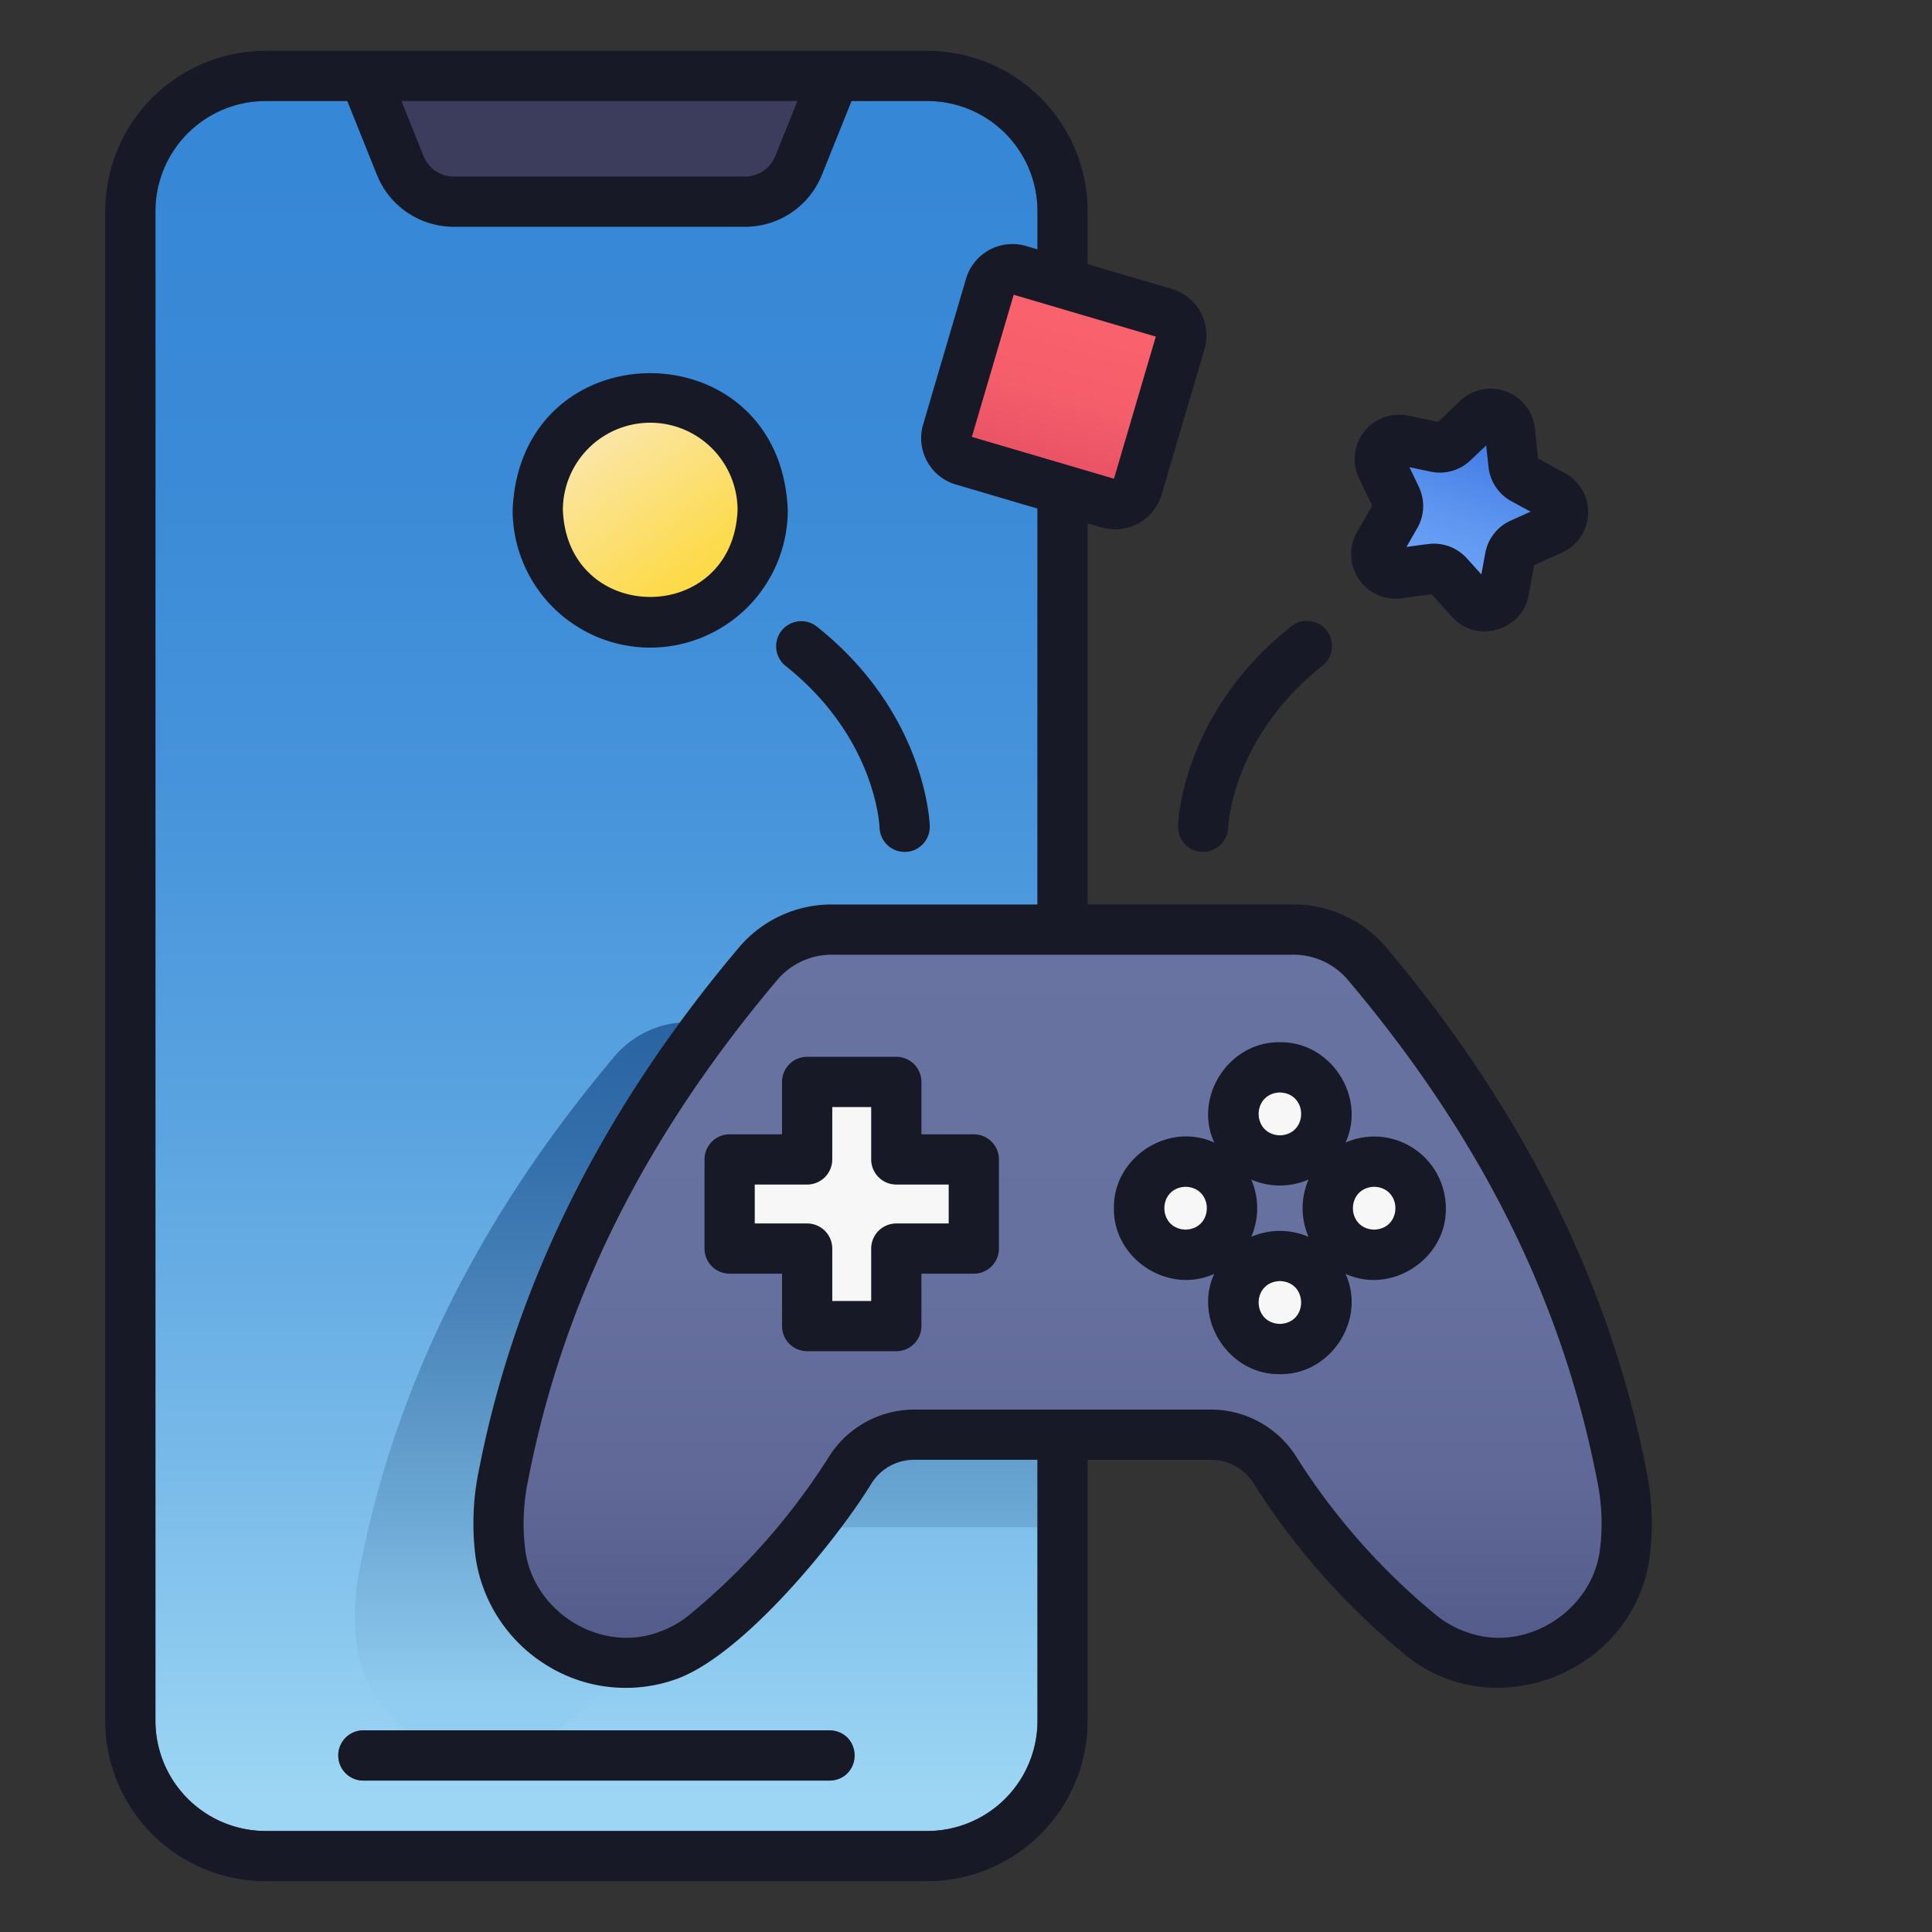 <svg height="512" viewBox="0 0 500 500" width="512" xmlns="http://www.w3.org/2000/svg" xmlns:xlink="http://www.w3.org/1999/xlink"><rect x="0" y="0" width="500" height="500" fill="#333333" stroke="none"/><linearGradient id="linear-gradient" gradientUnits="userSpaceOnUse" x1="154.385" x2="154.385" y1="465.226" y2="41.214"><stop offset="0" stop-color="#9dd6f4"/><stop offset=".204" stop-color="#78bae9"/><stop offset=".407" stop-color="#5ba4e1"/><stop offset=".609" stop-color="#4794db"/><stop offset=".808" stop-color="#3a8ad7"/><stop offset="1" stop-color="#3687d6"/></linearGradient><linearGradient id="linear-gradient-2" gradientUnits="userSpaceOnUse" x1="183.43" x2="183.43" y1="454.315" y2="264.55"><stop offset=".074" stop-color="#91cdf0"/><stop offset=".299" stop-color="#70acd7"/><stop offset=".606" stop-color="#4a84ba"/><stop offset=".85" stop-color="#326ca9"/><stop offset="1" stop-color="#2963a2"/></linearGradient><linearGradient id="linear-gradient-3" gradientUnits="userSpaceOnUse" x1="275" x2="275" y1="487.936" y2="234.33"><stop offset=".012" stop-color="#373e6c"/><stop offset=".066" stop-color="#3f4775"/><stop offset=".227" stop-color="#525a89"/><stop offset=".41" stop-color="#5f6897"/><stop offset=".631" stop-color="#67719f"/><stop offset="1" stop-color="#6973a2"/></linearGradient><linearGradient id="linear-gradient-4" gradientUnits="userSpaceOnUse" x1="183.592" x2="144.528" y1="153.724" y2="98.32"><stop offset=".089" stop-color="#fdda47"/><stop offset=".977" stop-color="#faeacb"/></linearGradient><linearGradient id="linear-gradient-5" gradientTransform="matrix(.959 -.282 .282 .959 -17.058 81.824)" gradientUnits="userSpaceOnUse" x1="293.5" x2="262.351" y1="33.613" y2="147.485"><stop offset=".457" stop-color="#f9616c"/><stop offset=".61" stop-color="#f45d6a"/><stop offset=".793" stop-color="#e55064"/><stop offset=".991" stop-color="#cd3a5a"/><stop offset="1" stop-color="#cc3959"/></linearGradient><linearGradient id="linear-gradient-6" gradientUnits="userSpaceOnUse" x1="389.04" x2="367.082" y1="100.971" y2="166.843"><stop offset=".152" stop-color="#3d77e0"/><stop offset=".182" stop-color="#407ae2"/><stop offset=".518" stop-color="#5f97f1"/><stop offset=".802" stop-color="#72a9fa"/><stop offset="1" stop-color="#79affd"/></linearGradient><g id="flat_copy" data-name="flat copy"><path d="m275.01 54.64c-.094 2.31.175 391.147-.09 393.174a35.019 35.019 0 0 1 -34.91 32.546h-171.28a35.069 35.069 0 0 1 -35-35v-390.72a35 35 0 0 1 35-35h171.28a34.99 34.99 0 0 1 35 35z" fill="url(#linear-gradient)"/><path d="m275.01 264.55v130.72h-75.54a19.437 19.437 0 0 0 -16.52 9.06 177.728 177.728 0 0 1 -37.16 42.26 32.9 32.9 0 0 1 -10.28 5.88c-.18.06-.35.12-.53.18-19.38 6.48-39.92-6.68-42.66-26.94a61.445 61.445 0 0 1 .89-20.23c8.77-44.95 29.51-89.06 65.82-132.08a25 25 0 0 1 19.1-8.85z" fill="url(#linear-gradient-2)"/><path d="m240.014 13.14h-171.28a41.545 41.545 0 0 0 -41.5 41.5v390.72a41.551 41.551 0 0 0 41.5 41.5h171.28a41.57 41.57 0 0 0 41.44-39.15c.04-.78.06-1.56.06-2.35v-390.72a41.545 41.545 0 0 0 -41.5-41.5zm28.5 432.22a22.834 22.834 0 0 1 -.11 2.35 28.515 28.515 0 0 1 -28.39 26.15h-171.28a28.539 28.539 0 0 1 -28.5-28.5v-390.72a28.532 28.532 0 0 1 28.5-28.5h28.16l6.68 16.64a15.021 15.021 0 0 0 13.92 9.41h75.3a15 15 0 0 0 13.92-9.41l6.68-16.64h26.62a28.526 28.526 0 0 1 28.5 28.5z" fill="#3c3c5d"/><path d="m419.638 381.511c-8.762-44.95-29.5-89.061-65.82-132.081a24.994 24.994 0 0 0 -19.1-8.856h-119.439a24.994 24.994 0 0 0 -19.1 8.856c-36.318 43.02-57.058 87.131-65.82 132.081a61.248 61.248 0 0 0 -.894 20.225c2.742 20.259 23.277 33.426 42.663 26.937.175-.058.35-.118.524-.178a32.745 32.745 0 0 0 10.282-5.877 177.568 177.568 0 0 0 37.166-42.258 19.433 19.433 0 0 1 16.525-9.062h76.758a19.433 19.433 0 0 1 16.517 9.062 177.568 177.568 0 0 0 37.159 42.258 32.745 32.745 0 0 0 10.282 5.877c.174.06.349.12.524.178 19.386 6.489 39.921-6.678 42.663-26.937a61.248 61.248 0 0 0 -.89-20.225z" fill="url(#linear-gradient-3)"/><g fill="#f7f7f7"><path d="m247.021 300.058h-10.058a5 5 0 0 1 -5-5v-10.058a5 5 0 0 0 -5-5h-13.075a5 5 0 0 0 -5 5v10.058a5 5 0 0 1 -5 5h-10.058a5 5 0 0 0 -5 5v13.076a5 5 0 0 0 5 5h10.058a5 5 0 0 1 5 5v10.058a5 5 0 0 0 5 5h13.075a5 5 0 0 0 5-5v-10.058a5 5 0 0 1 5-5h10.058a5 5 0 0 0 5-5v-13.076a5 5 0 0 0 -5-5z"/><circle cx="331.234" cy="288.278" r="12.044"/><circle cx="331.234" cy="337.084" r="12.044"/><circle cx="306.831" cy="312.681" r="12.044"/><circle cx="355.637" cy="312.681" r="12.044"/></g><circle cx="168.276" cy="132.001" fill="url(#linear-gradient-4)" r="29.106"/><rect fill="url(#linear-gradient-5)" height="51.34" rx="6" transform="matrix(.959 .282 -.282 .959 39.47 -73.676)" width="51.34" x="249.647" y="74.415"/><path d="m380.587 155.266-5.8-6.42a5 5 0 0 0 -4.369-1.6l-8.579 1.142a5 5 0 0 1 -5-7.447l4.312-7.5a5 5 0 0 0 .174-4.65l-3.737-7.806a5 5 0 0 1 5.539-7.052l8.469 1.782a5 5 0 0 0 4.476-1.271l6.27-5.967a5 5 0 0 1 8.418 3.089l.923 8.605a5 5 0 0 0 2.592 3.865l7.612 4.118a5 5 0 0 1 -.336 8.961l-7.9 3.537a5 5 0 0 0 -2.875 3.659l-1.564 8.513a5 5 0 0 1 -8.625 2.442z" fill="url(#linear-gradient-6)"/><path d="m311.363 220.461h-.226a6.486 6.486 0 0 1 -6.274-6.67c.035-1.188 1.178-29.354 29.264-51.659a6.5 6.5 0 1 1 8.084 10.18c-23.162 18.4-24.316 40.943-24.355 41.894a6.515 6.515 0 0 1 -6.493 6.255z" fill="#181926"/><path d="m234.123 220.479a6.5 6.5 0 0 1 -6.492-6.281c-.042-1.018-1.23-23.523-24.355-41.889a6.5 6.5 0 0 1 8.084-10.18c28.086 22.305 29.229 50.471 29.264 51.659a6.5 6.5 0 0 1 -6.306 6.688q-.098.003-.195.003z" fill="#181926"/><path d="m214.694 460.813h-120.638a6.5 6.5 0 0 1 0-13h120.638a6.5 6.5 0 0 1 0 13z" fill="#3c3c5d"/></g><g id="line" fill="#181926"><path d="m426.019 380.267c-9.317-47.789-31.938-93.22-67.235-135.03a31.423 31.423 0 0 0 -24.063-11.163h-53.221v-98.634l3.6 1.06a12.562 12.562 0 0 0 15.521-8.461l11.111-37.739a12.514 12.514 0 0 0 -8.461-15.521l-21.771-6.409v-13.73a41.547 41.547 0 0 0 -41.5-41.5h-171.28a41.547 41.547 0 0 0 -41.5 41.5v390.72a41.547 41.547 0 0 0 41.5 41.5h171.28a41.547 41.547 0 0 0 41.5-41.5v-67.56h31.879a13.008 13.008 0 0 1 11.008 6 184.827 184.827 0 0 0 38.5 43.806c23.258 20.089 60.31 5.248 64.083-24.993a68 68 0 0 0 -.951-22.346zm-137.725-256.378-36.78-10.827 10.827-36.781 36.779 10.828zm-81.918-97.749-5.71 14.218a8.458 8.458 0 0 1 -7.887 5.332h-75.3a8.457 8.457 0 0 1 -7.886-5.333l-5.71-14.217zm62.124 419.22a28.532 28.532 0 0 1 -28.5 28.5h-171.28a28.532 28.532 0 0 1 -28.5-28.5v-390.72a28.532 28.532 0 0 1 28.5-28.5h21.155l7.654 19.06a21.4 21.4 0 0 0 19.951 13.49h75.3a21.4 21.4 0 0 0 19.95-13.49l7.655-19.062h19.615a28.532 28.532 0 0 1 28.5 28.5v9.9l-2.969-.874a12.516 12.516 0 0 0 -15.52 8.462l-11.111 37.744a12.516 12.516 0 0 0 8.461 15.521l21.138 6.223v102.46h-53.22a31.423 31.423 0 0 0 -24.063 11.163c-35.3 41.81-57.918 87.241-67.23 135a68.032 68.032 0 0 0 -.959 22.366 39.488 39.488 0 0 0 18.345 28.3 38.722 38.722 0 0 0 33.409 3.728c17.352-6 41.817-36.045 50.832-50.842a13.006 13.006 0 0 1 11.008-6h31.879zm145.59-44.5c-1.88 16.072-19.378 27.2-34.619 21.488a26.115 26.115 0 0 1 -8.234-4.716 171.945 171.945 0 0 1 -35.815-40.712 26.1 26.1 0 0 0 -22.043-12.12h-76.758a26.1 26.1 0 0 0 -22.043 12.126 171.927 171.927 0 0 1 -35.816 40.712 26.116 26.116 0 0 1 -8.234 4.717c-15.271 5.679-32.71-5.365-34.618-21.489a54.4 54.4 0 0 1 .831-18.11c9.013-46.23 30.08-88.469 64.408-129.131a18.449 18.449 0 0 1 14.13-6.549h119.442a18.449 18.449 0 0 1 14.13 6.549c34.328 40.662 55.395 82.9 64.408 129.131v.027a54.334 54.334 0 0 1 .831 18.081z"/><path d="m252.021 293.558h-13.558v-13.558a6.5 6.5 0 0 0 -6.5-6.5h-23.075a6.5 6.5 0 0 0 -6.5 6.5v13.558h-13.558a6.5 6.5 0 0 0 -6.5 6.5v23.075a6.5 6.5 0 0 0 6.5 6.5h13.558v13.558a6.5 6.5 0 0 0 6.5 6.5h23.075a6.5 6.5 0 0 0 6.5-6.5v-13.558h13.558a6.5 6.5 0 0 0 6.5-6.5v-23.075a6.5 6.5 0 0 0 -6.5-6.5zm-6.5 23.075h-13.558a6.5 6.5 0 0 0 -6.5 6.5v13.558h-10.075v-13.558a6.5 6.5 0 0 0 -6.5-6.5h-13.558v-10.075h13.558a6.5 6.5 0 0 0 6.5-6.5v-13.558h10.075v13.558a6.5 6.5 0 0 0 6.5 6.5h13.558z"/><path d="m355.637 294.137a18.424 18.424 0 0 0 -7.418 1.559c5.462-11.889-3.854-26.181-16.985-25.962-13.128-.22-22.449 14.076-16.984 25.962-11.889-5.463-26.182 3.854-25.963 16.985-.22 13.128 14.076 22.45 25.963 16.985-5.463 11.888 3.853 26.18 16.985 25.961 13.128.22 22.449-14.075 16.984-25.961 11.89 5.463 26.18-3.855 25.961-16.986a18.564 18.564 0 0 0 -18.543-18.543zm-24.4-11.4c7.327.233 7.325 10.856 0 11.088-7.329-.236-7.327-10.859-.003-11.091zm7.418 22.529a18.581 18.581 0 0 0 0 14.836 18.581 18.581 0 0 0 -14.836 0 18.581 18.581 0 0 0 0-14.836 18.581 18.581 0 0 0 14.833-.003zm-31.821 12.962c-7.326-.233-7.325-10.856 0-11.088 7.324.23 7.322 10.853-.003 11.085zm24.4 24.4c-7.326-.233-7.325-10.856 0-11.087 7.327.232 7.325 10.859 0 11.086zm24.4-24.4c-7.327-.233-7.325-10.856 0-11.088 7.33.23 7.327 10.853.003 11.085z"/><path d="m168.275 167.607a35.647 35.647 0 0 0 35.607-35.607c-1.956-47.237-69.264-47.223-71.213 0a35.647 35.647 0 0 0 35.606 35.607zm0-58.212a22.632 22.632 0 0 1 22.607 22.605c-1.242 29.99-43.976 29.982-45.213 0a22.632 22.632 0 0 1 22.606-22.6z"/><path d="m351.625 149.835a11.427 11.427 0 0 0 11.067 4.994l7.8-1.038 5.275 5.834c6.252 7.078 18.263 3.62 19.839-5.635l1.422-7.736 7.18-3.214a11.5 11.5 0 0 0 .772-20.611l-6.918-3.743-.837-7.822a11.5 11.5 0 0 0 -19.364-7.1l-5.7 5.424-7.7-1.62a11.5 11.5 0 0 0 -12.739 16.22l3.4 7.094-3.922 6.818a11.429 11.429 0 0 0 .425 12.135zm15.162-13.161a11.493 11.493 0 0 0 .4-10.7l-2.424-5.066 5.494 1.156a11.492 11.492 0 0 0 10.3-2.923l4.067-3.872.6 5.585a11.5 11.5 0 0 0 5.963 8.888l4.938 2.671-5.125 2.299a11.5 11.5 0 0 0 -6.61 8.418l-1.016 5.522-3.767-4.168a11.507 11.507 0 0 0 -8.527-3.784c-1.077-.047-5.941.72-7.086.842z"/><path d="m214.679 447.816h-120.638a6.5 6.5 0 0 0 0 13h120.638c8.568-.281 8.634-12.693 0-13z"/></g></svg>